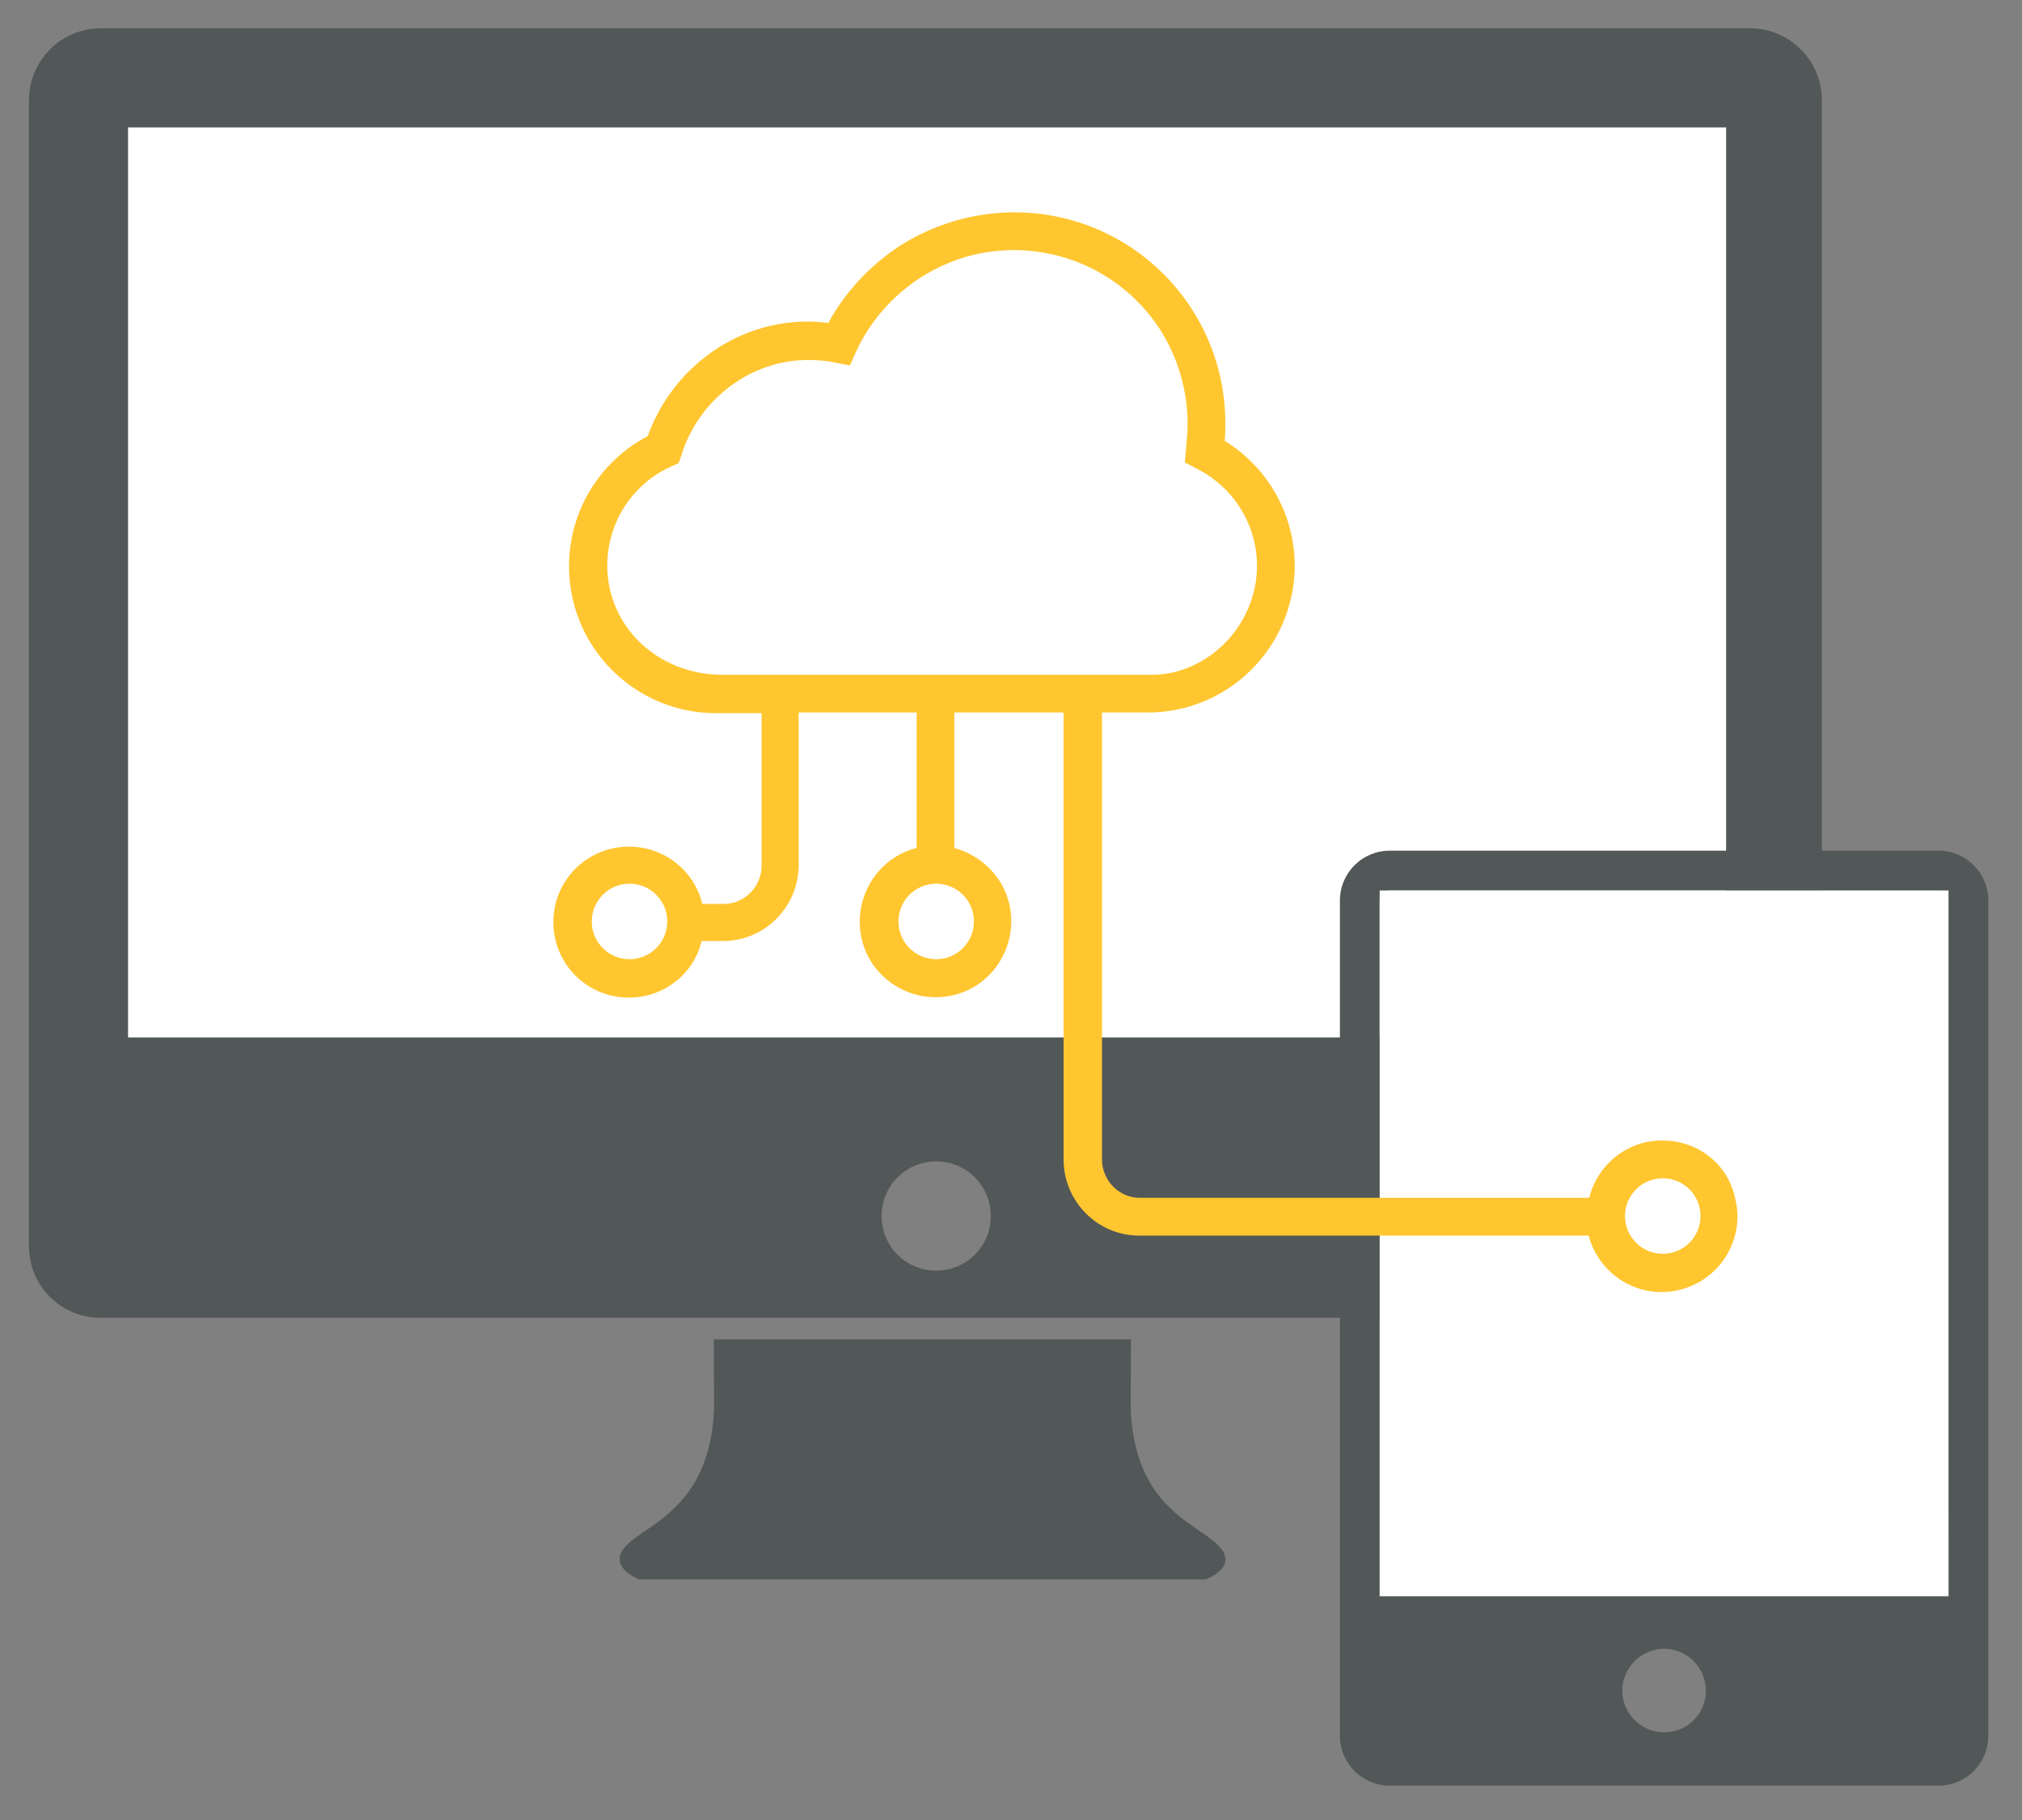 <?xml version="1.0" encoding="UTF-8"?> <!-- Generator: Adobe Illustrator 24.1.3, SVG Export Plug-In . SVG Version: 6.00 Build 0) --> <svg xmlns="http://www.w3.org/2000/svg" xmlns:xlink="http://www.w3.org/1999/xlink" version="1.1" id="Layer_1" x="0px" y="0px" viewBox="0 0 300 270" style="enable-background:new 0 0 300 270;" xml:space="preserve"><rect x="0" y="0" width="300" height="270" fill="#808080" stroke="none"/> <style type="text/css"> .st0{fill:#FFFFFF;} .st1{fill:#525758;} .st2{fill:#FFC630;} </style> <g> <rect x="15.1" y="15.5" class="st0" width="246" height="143.4"></rect> <path class="st1" d="M93,229.2c-3.2,3.2,1.8,5.1,1.8,5.1h41.9h0.1h0.2h41.9c0,0,5.1-1.8,1.8-5.1c-3.2-3.2-12-5.5-12.9-19.4 c-0.1-1.1,0-5.4,0-11.1h-61.9c0,5.7,0.1,10,0,11.1C105,223.6,96.2,226,93,229.2"></path> <path class="st1" d="M256.1,153.9H19V18.9h237.1V153.9z M138.9,188.5c-4.5,0-8.1-3.6-8.1-8.1c0-4.5,3.6-8.1,8.1-8.1 c4.5,0,8.1,3.6,8.1,8.1C147,184.9,143.4,188.5,138.9,188.5 M259.7,4.2H14.9C9.1,4.2,4.3,9,4.3,14.8v170.1c0,5.9,4.8,10.6,10.6,10.6 h244.8c5.9,0,10.6-4.8,10.6-10.6V14.8C270.3,9,265.5,4.2,259.7,4.2"></path> <path class="st1" d="M289.1,236.8h-84.4V133.5c0-0.8,0.6-1.4,1.4-1.4h81.5c0.8,0,1.4,0.6,1.4,1.4L289.1,236.8z M246.9,257 c-3.4,0-6.2-2.8-6.2-6.2c0-3.4,2.8-6.2,6.2-6.2c3.4,0,6.2,2.8,6.2,6.2C253.1,254.3,250.3,257,246.9,257 M287.6,126.2h-81.4 c-4.1,0-7.4,3.3-7.4,7.4v123.9c0,4.1,3.3,7.4,7.4,7.4h81.4c4.1,0,7.4-3.3,7.4-7.4V133.6C295,129.5,291.7,126.2,287.6,126.2"></path> <rect x="204.7" y="132.1" class="st0" width="84.4" height="104.7"></rect> <path class="st2" d="M246.7,186c-3.1,0-5.6-2.5-5.6-5.6c0-3.1,2.5-5.6,5.6-5.6c3.1,0,5.6,2.5,5.6,5.6 C252.3,183.5,249.8,186,246.7,186 M90.1,83.9c0-4.3,1.7-8.4,4.7-11.4c1.4-1.4,3-2.5,4.8-3.3l1.1-0.5l0.4-1.2 c2.6-8.3,10.3-14.1,18.8-14.1c1.3,0,2.7,0.1,4,0.4l2.2,0.4l0.9-2c2-4.4,5.3-8.2,9.4-10.9c11.9-7.8,27.8-4.4,35.6,7.4 c2.7,4.2,4.2,9.1,4.2,14.1c0,1.2-0.1,2.3-0.2,3.5l-0.2,2.3l1.7,0.9c8,4,11.3,13.6,7.3,21.6c-2.7,5.5-8.3,9-13.8,9h-64 C97.4,100,90.1,92.8,90.1,83.9 M144.5,136.7c0,3.1-2.5,5.6-5.6,5.6c-3.1,0-5.6-2.5-5.6-5.6s2.5-5.6,5.6-5.6 C142,131.1,144.5,133.6,144.5,136.7 M93.4,142.3c-3.1,0-5.6-2.5-5.6-5.6s2.5-5.6,5.6-5.6c3.1,0,5.6,2.5,5.6,5.6 C99,139.8,96.5,142.3,93.4,142.3 M246.7,169.2c-5.1-0.1-9.7,3.5-10.9,8.5h-66.7c-3.1,0-5.6-2.6-5.6-5.7v-66.3h6.8 c12,0,21.7-9.7,21.8-21.7c0-7.6-3.9-14.6-10.4-18.6c0.1-0.8,0.1-1.7,0.1-2.6c0-17.3-14-31.3-31.3-31.3c-6.1,0-12.1,1.8-17.2,5.1 c-4.3,2.9-7.9,6.7-10.4,11.3c-1-0.1-2-0.2-3-0.2c-5.5,0-10.8,1.8-15.2,5.2c-3.9,3-6.9,7.1-8.6,11.8c-1.9,1-3.7,2.3-5.3,3.9 c-8.5,8.5-8.5,22.3,0,30.8c4.1,4.1,9.6,6.4,15.4,6.4h6.8v22.6c0,3.1-2.5,5.7-5.6,5.7h-3.2c-1.2-5-5.7-8.5-10.9-8.5 c-6.2,0-11.2,5-11.2,11.2c0,6.2,5,11.2,11.2,11.2c5.1,0,9.6-3.4,10.8-8.4h3.2c6.2,0,11.2-5.1,11.2-11.3v-22.6h17.5v20.1 c-6,1.5-9.6,7.7-8.1,13.7c1.5,6,7.7,9.6,13.7,8.1c6-1.5,9.6-7.7,8.1-13.7c-1-3.9-4.1-7-8.1-8.1v-20.1h16.2V172 c0,6.2,5,11.3,11.2,11.3h66.7c1.6,6,7.7,9.6,13.7,8c6-1.6,9.6-7.7,8-13.7C256.3,172.6,251.8,169.2,246.7,169.2"></path> </g> </svg> 
